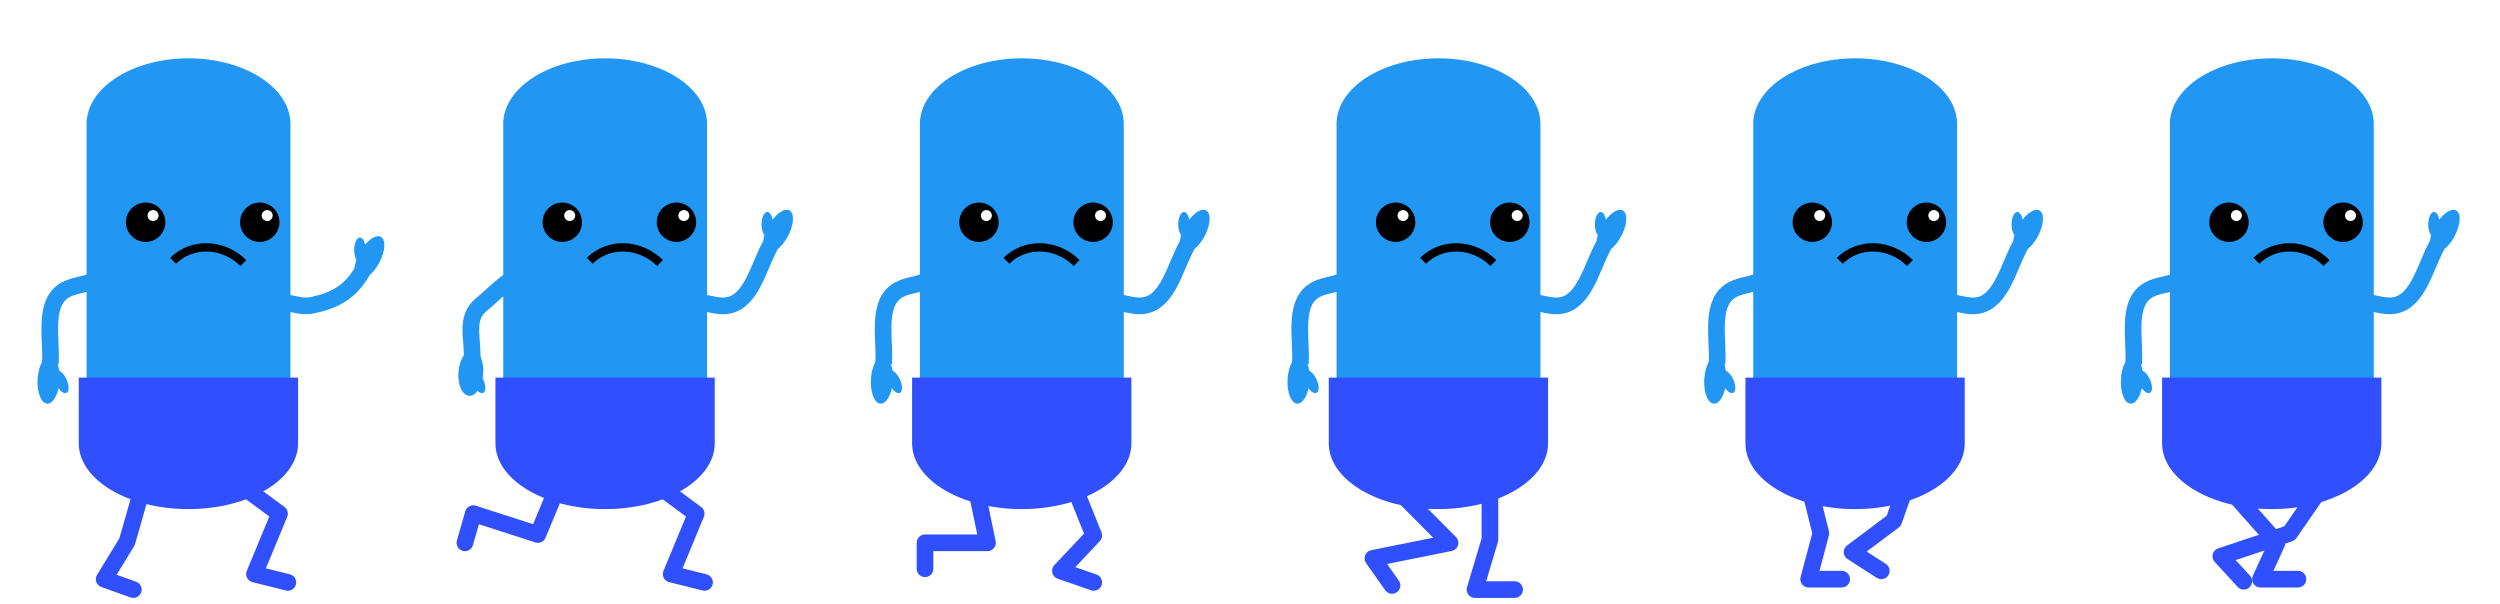 <svg width="600" height="145" viewBox="0 0 600 145" fill="none" xmlns="http://www.w3.org/2000/svg">
<g clip-path="url(#clip0)">
<rect width="600" height="145" fill="white"/>
<g filter="url(#filter0_d)">
<path fill-rule="evenodd" clip-rule="evenodd" d="M45.239 104.591L20.774 88.825V25.765C20.774 17.058 31.728 10 45.239 10C58.751 10 69.705 17.058 69.705 25.765V88.825L45.239 104.591Z" fill="#2196F3"/>
<path fill-rule="evenodd" clip-rule="evenodd" d="M71.533 86.624V102.404C71.533 111.119 59.751 118.183 45.218 118.183C30.684 118.183 18.903 111.119 18.903 102.404V86.624H71.533Z" fill="#304FFE"/>
<path fill-rule="evenodd" clip-rule="evenodd" d="M85.877 62.894C84.608 62.172 84.821 59.34 86.353 56.568C87.885 53.796 90.155 52.134 91.424 52.856C92.694 53.578 92.481 56.41 90.949 59.182C89.417 61.954 87.146 63.616 85.877 62.894Z" fill="#2196F3"/>
<path fill-rule="evenodd" clip-rule="evenodd" d="M86.365 58.929C85.606 58.938 84.995 57.618 85 55.98C85.005 54.343 85.624 53.009 86.383 53C87.142 52.991 87.753 54.311 87.748 55.948C87.743 57.586 87.123 58.92 86.365 58.929Z" fill="#2196F3"/>
<path d="M87 61C84.212 65.976 80.418 68.135 74.896 69.271C72.108 69.845 69.765 68.491 67.066 68.509" stroke="#2196F3" stroke-width="4" stroke-miterlimit="10" stroke-linejoin="round"/>
<path fill-rule="evenodd" clip-rule="evenodd" d="M12.015 81.432C13.471 81.54 14.493 84.191 14.297 87.352C14.102 90.514 12.762 92.99 11.306 92.882C9.85 92.774 8.828 90.123 9.024 86.961C9.22 83.799 10.559 81.324 12.015 81.432Z" fill="#2196F3"/>
<path fill-rule="evenodd" clip-rule="evenodd" d="M13.45 84.919C14.131 84.586 15.249 85.517 15.947 86.999C16.644 88.48 16.656 89.951 15.974 90.285C15.293 90.618 14.175 89.687 13.477 88.206C12.78 86.724 12.768 85.253 13.45 84.919Z" fill="#2196F3"/>
<path d="M12.076 83.311C12.461 77.622 10.433 69.465 14.934 66.072C17.207 64.36 19.904 64.578 22.334 63.405" stroke="#2196F3" stroke-width="4" stroke-miterlimit="10" stroke-linejoin="round"/>
<path fill-rule="evenodd" clip-rule="evenodd" d="M30.224 49.335C30.224 46.724 32.341 44.608 34.952 44.608C36.205 44.608 37.408 45.106 38.294 45.992C39.181 46.879 39.679 48.081 39.679 49.335C39.679 51.946 37.562 54.062 34.952 54.062C32.341 54.062 30.224 51.946 30.224 49.335Z" fill="black"/>
<path fill-rule="evenodd" clip-rule="evenodd" d="M35.411 47.732C35.411 47.003 36.002 46.413 36.73 46.413C37.08 46.413 37.416 46.551 37.663 46.799C37.91 47.046 38.049 47.382 38.049 47.732C38.049 48.46 37.459 49.051 36.73 49.051C36.002 49.051 35.411 48.46 35.411 47.732Z" fill="white"/>
<path fill-rule="evenodd" clip-rule="evenodd" d="M57.617 49.335C57.617 46.724 59.733 44.608 62.344 44.608C63.598 44.608 64.8 45.106 65.687 45.992C66.573 46.879 67.072 48.081 67.072 49.335C67.072 51.946 64.955 54.062 62.344 54.062C59.733 54.062 57.617 51.946 57.617 49.335Z" fill="black"/>
<path fill-rule="evenodd" clip-rule="evenodd" d="M62.804 47.732C62.804 47.003 63.394 46.413 64.123 46.413C64.473 46.413 64.808 46.551 65.056 46.799C65.303 47.046 65.442 47.382 65.442 47.732C65.442 48.46 64.851 49.051 64.123 49.051C63.394 49.051 62.804 48.46 62.804 47.732Z" fill="white"/>
<path d="M41.542 58.594C43.706 56.431 46.696 55.271 49.856 55.372C53.017 55.472 56.087 56.824 58.393 59.129" stroke="black" stroke-width="2" stroke-miterlimit="10" stroke-linejoin="round"/>
<path d="M34.5 112L30.5 126L25 135L32 137.5" stroke="#304FFE" stroke-width="4" stroke-linecap="round" stroke-linejoin="round"/>
<path d="M57.582 112.275L67.082 119.275L61.082 133.775L69.082 135.775" stroke="#304FFE" stroke-width="4" stroke-linecap="round" stroke-linejoin="round"/>
</g>
<g filter="url(#filter1_d)">
<path fill-rule="evenodd" clip-rule="evenodd" d="M545.239 104.591L520.774 88.825V25.765C520.774 17.058 531.728 10 545.239 10C558.751 10 569.705 17.058 569.705 25.765V88.825L545.239 104.591Z" fill="#2196F3"/>
<path fill-rule="evenodd" clip-rule="evenodd" d="M571.533 86.624V102.404C571.533 111.119 559.751 118.183 545.218 118.183C530.684 118.183 518.903 111.119 518.903 102.404V86.624H571.533Z" fill="#304FFE"/>
<path fill-rule="evenodd" clip-rule="evenodd" d="M583.939 56.561C582.67 55.84 582.883 53.007 584.415 50.235C585.947 47.463 588.218 45.801 589.487 46.523C590.756 47.245 590.543 50.077 589.011 52.849C587.479 55.621 585.209 57.283 583.939 56.561Z" fill="#2196F3"/>
<path fill-rule="evenodd" clip-rule="evenodd" d="M584.138 52.796C583.38 52.805 582.769 51.485 582.774 49.848C582.779 48.211 583.398 46.876 584.157 46.867C584.916 46.859 585.527 48.179 585.521 49.816C585.516 51.453 584.897 52.787 584.138 52.796Z" fill="#2196F3"/>
<path d="M584.871 54.917C582.084 59.893 580.418 68.135 574.896 69.271C572.108 69.845 569.765 68.491 567.066 68.509" stroke="#2196F3" stroke-width="4" stroke-miterlimit="10" stroke-linejoin="round"/>
<path fill-rule="evenodd" clip-rule="evenodd" d="M512.015 81.432C513.471 81.54 514.493 84.191 514.297 87.352C514.102 90.514 512.763 92.99 511.306 92.882C509.85 92.774 508.828 90.123 509.024 86.961C509.22 83.799 510.559 81.324 512.015 81.432Z" fill="#2196F3"/>
<path fill-rule="evenodd" clip-rule="evenodd" d="M513.45 84.919C514.131 84.586 515.249 85.517 515.947 86.999C516.644 88.48 516.656 89.951 515.974 90.285C515.293 90.618 514.175 89.687 513.477 88.206C512.78 86.724 512.768 85.253 513.45 84.919Z" fill="#2196F3"/>
<path d="M512.076 83.311C512.461 77.622 510.433 69.465 514.934 66.072C517.207 64.36 519.904 64.578 522.334 63.405" stroke="#2196F3" stroke-width="4" stroke-miterlimit="10" stroke-linejoin="round"/>
<path fill-rule="evenodd" clip-rule="evenodd" d="M530.224 49.335C530.224 46.724 532.341 44.608 534.952 44.608C536.205 44.608 537.408 45.106 538.294 45.992C539.181 46.879 539.679 48.081 539.679 49.335C539.679 51.946 537.562 54.062 534.952 54.062C532.341 54.062 530.224 51.946 530.224 49.335Z" fill="black"/>
<path fill-rule="evenodd" clip-rule="evenodd" d="M535.411 47.732C535.411 47.003 536.002 46.413 536.73 46.413C537.08 46.413 537.416 46.551 537.663 46.799C537.91 47.046 538.049 47.382 538.049 47.732C538.049 48.46 537.459 49.051 536.73 49.051C536.002 49.051 535.411 48.46 535.411 47.732Z" fill="white"/>
<path fill-rule="evenodd" clip-rule="evenodd" d="M557.617 49.335C557.617 46.724 559.733 44.608 562.344 44.608C563.598 44.608 564.8 45.106 565.687 45.992C566.573 46.879 567.071 48.081 567.071 49.335C567.071 51.946 564.955 54.062 562.344 54.062C559.733 54.062 557.617 51.946 557.617 49.335Z" fill="black"/>
<path fill-rule="evenodd" clip-rule="evenodd" d="M562.804 47.732C562.804 47.003 563.394 46.413 564.123 46.413C564.473 46.413 564.808 46.551 565.056 46.799C565.303 47.046 565.442 47.382 565.442 47.732C565.442 48.46 564.851 49.051 564.123 49.051C563.394 49.051 562.804 48.46 562.804 47.732Z" fill="white"/>
<path d="M541.542 58.594C543.706 56.431 546.696 55.271 549.856 55.372C553.017 55.472 556.087 56.824 558.393 59.129" stroke="black" stroke-width="2" stroke-miterlimit="10" stroke-linejoin="round"/>
<path d="M534.082 112.275L546.5 126.275L542.5 135H551.5" stroke="#304FFE" stroke-width="4" stroke-linecap="round" stroke-linejoin="round"/>
<path d="M557.582 112.275L549.5 124L533 129.5L538.5 135.5" stroke="#304FFE" stroke-width="4" stroke-linecap="round" stroke-linejoin="round"/>
</g>
<g filter="url(#filter2_d)">
<path fill-rule="evenodd" clip-rule="evenodd" d="M445.239 104.591L420.774 88.825V25.765C420.774 17.058 431.728 10 445.239 10C458.751 10 469.705 17.058 469.705 25.765V88.825L445.239 104.591Z" fill="#2196F3"/>
<path fill-rule="evenodd" clip-rule="evenodd" d="M471.533 86.624V102.404C471.533 111.119 459.751 118.183 445.218 118.183C430.684 118.183 418.903 111.119 418.903 102.404V86.624H471.533Z" fill="#304FFE"/>
<path fill-rule="evenodd" clip-rule="evenodd" d="M483.939 56.561C482.67 55.84 482.883 53.007 484.415 50.235C485.947 47.463 488.218 45.801 489.487 46.523C490.756 47.245 490.543 50.077 489.011 52.849C487.479 55.621 485.209 57.283 483.939 56.561Z" fill="#2196F3"/>
<path fill-rule="evenodd" clip-rule="evenodd" d="M484.138 52.796C483.38 52.805 482.769 51.485 482.774 49.848C482.779 48.211 483.398 46.876 484.157 46.867C484.916 46.859 485.527 48.179 485.521 49.816C485.516 51.453 484.897 52.787 484.138 52.796Z" fill="#2196F3"/>
<path d="M484.871 54.917C482.084 59.893 480.418 68.135 474.896 69.271C472.108 69.845 469.765 68.491 467.066 68.509" stroke="#2196F3" stroke-width="4" stroke-miterlimit="10" stroke-linejoin="round"/>
<path fill-rule="evenodd" clip-rule="evenodd" d="M412.015 81.432C413.471 81.54 414.493 84.191 414.297 87.352C414.102 90.514 412.763 92.99 411.306 92.882C409.85 92.774 408.828 90.123 409.024 86.961C409.22 83.799 410.559 81.324 412.015 81.432Z" fill="#2196F3"/>
<path fill-rule="evenodd" clip-rule="evenodd" d="M413.45 84.919C414.131 84.586 415.249 85.517 415.947 86.999C416.644 88.48 416.656 89.951 415.974 90.285C415.293 90.618 414.175 89.687 413.477 88.206C412.78 86.724 412.768 85.253 413.45 84.919Z" fill="#2196F3"/>
<path d="M412.076 83.311C412.461 77.622 410.433 69.465 414.934 66.072C417.207 64.36 419.904 64.578 422.334 63.405" stroke="#2196F3" stroke-width="4" stroke-miterlimit="10" stroke-linejoin="round"/>
<path fill-rule="evenodd" clip-rule="evenodd" d="M430.224 49.335C430.224 46.724 432.341 44.608 434.952 44.608C436.205 44.608 437.408 45.106 438.294 45.992C439.181 46.879 439.679 48.081 439.679 49.335C439.679 51.946 437.562 54.062 434.952 54.062C432.341 54.062 430.224 51.946 430.224 49.335Z" fill="black"/>
<path fill-rule="evenodd" clip-rule="evenodd" d="M435.411 47.732C435.411 47.003 436.002 46.413 436.73 46.413C437.08 46.413 437.416 46.551 437.663 46.799C437.91 47.046 438.049 47.382 438.049 47.732C438.049 48.46 437.459 49.051 436.73 49.051C436.002 49.051 435.411 48.46 435.411 47.732Z" fill="white"/>
<path fill-rule="evenodd" clip-rule="evenodd" d="M457.617 49.335C457.617 46.724 459.733 44.608 462.344 44.608C463.598 44.608 464.8 45.106 465.687 45.992C466.573 46.879 467.071 48.081 467.071 49.335C467.071 51.946 464.955 54.062 462.344 54.062C459.733 54.062 457.617 51.946 457.617 49.335Z" fill="black"/>
<path fill-rule="evenodd" clip-rule="evenodd" d="M462.804 47.732C462.804 47.003 463.394 46.413 464.123 46.413C464.473 46.413 464.808 46.551 465.056 46.799C465.303 47.046 465.442 47.382 465.442 47.732C465.442 48.46 464.851 49.051 464.123 49.051C463.394 49.051 462.804 48.46 462.804 47.732Z" fill="white"/>
<path d="M441.542 58.594C443.706 56.431 446.696 55.271 449.856 55.372C453.017 55.472 456.087 56.824 458.393 59.129" stroke="black" stroke-width="2" stroke-miterlimit="10" stroke-linejoin="round"/>
<path d="M434.082 112.275L437 124L434.082 135H442" stroke="#304FFE" stroke-width="4" stroke-linecap="round" stroke-linejoin="round"/>
<path d="M457.582 112.275L454.5 121L444.5 128.5L451.5 133" stroke="#304FFE" stroke-width="4" stroke-linecap="round" stroke-linejoin="round"/>
</g>
<g filter="url(#filter3_d)">
<path fill-rule="evenodd" clip-rule="evenodd" d="M345.239 104.591L320.774 88.825V25.765C320.774 17.058 331.728 10 345.239 10C358.751 10 369.705 17.058 369.705 25.765V88.825L345.239 104.591Z" fill="#2196F3"/>
<path fill-rule="evenodd" clip-rule="evenodd" d="M371.533 86.624V102.404C371.533 111.119 359.751 118.183 345.218 118.183C330.684 118.183 318.903 111.119 318.903 102.404V86.624H371.533Z" fill="#304FFE"/>
<path fill-rule="evenodd" clip-rule="evenodd" d="M383.939 56.561C382.67 55.84 382.883 53.007 384.415 50.235C385.947 47.463 388.218 45.801 389.487 46.523C390.756 47.245 390.543 50.077 389.011 52.849C387.479 55.621 385.209 57.283 383.939 56.561Z" fill="#2196F3"/>
<path fill-rule="evenodd" clip-rule="evenodd" d="M384.138 52.796C383.38 52.805 382.769 51.485 382.774 49.848C382.779 48.211 383.398 46.876 384.157 46.867C384.916 46.859 385.527 48.179 385.521 49.816C385.516 51.453 384.897 52.787 384.138 52.796Z" fill="#2196F3"/>
<path d="M384.871 54.917C382.084 59.893 380.418 68.135 374.896 69.271C372.108 69.845 369.765 68.491 367.066 68.509" stroke="#2196F3" stroke-width="4" stroke-miterlimit="10" stroke-linejoin="round"/>
<path fill-rule="evenodd" clip-rule="evenodd" d="M312.015 81.432C313.471 81.54 314.493 84.191 314.297 87.352C314.102 90.514 312.763 92.99 311.306 92.882C309.85 92.774 308.828 90.123 309.024 86.961C309.22 83.799 310.559 81.324 312.015 81.432Z" fill="#2196F3"/>
<path fill-rule="evenodd" clip-rule="evenodd" d="M313.45 84.919C314.131 84.586 315.249 85.517 315.947 86.999C316.644 88.48 316.656 89.951 315.974 90.285C315.293 90.618 314.175 89.687 313.477 88.206C312.78 86.724 312.768 85.253 313.45 84.919Z" fill="#2196F3"/>
<path d="M312.076 83.311C312.461 77.622 310.433 69.465 314.934 66.072C317.207 64.36 319.904 64.578 322.334 63.405" stroke="#2196F3" stroke-width="4" stroke-miterlimit="10" stroke-linejoin="round"/>
<path fill-rule="evenodd" clip-rule="evenodd" d="M330.224 49.335C330.224 46.724 332.341 44.608 334.952 44.608C336.205 44.608 337.408 45.106 338.294 45.992C339.181 46.879 339.679 48.081 339.679 49.335C339.679 51.946 337.562 54.062 334.952 54.062C332.341 54.062 330.224 51.946 330.224 49.335Z" fill="black"/>
<path fill-rule="evenodd" clip-rule="evenodd" d="M335.411 47.732C335.411 47.003 336.002 46.413 336.73 46.413C337.08 46.413 337.416 46.551 337.663 46.799C337.91 47.046 338.049 47.382 338.049 47.732C338.049 48.46 337.459 49.051 336.73 49.051C336.002 49.051 335.411 48.46 335.411 47.732Z" fill="white"/>
<path fill-rule="evenodd" clip-rule="evenodd" d="M357.617 49.335C357.617 46.724 359.733 44.608 362.344 44.608C363.598 44.608 364.8 45.106 365.687 45.992C366.573 46.879 367.071 48.081 367.071 49.335C367.071 51.946 364.955 54.062 362.344 54.062C359.733 54.062 357.617 51.946 357.617 49.335Z" fill="black"/>
<path fill-rule="evenodd" clip-rule="evenodd" d="M362.804 47.732C362.804 47.003 363.394 46.413 364.123 46.413C364.473 46.413 364.808 46.551 365.056 46.799C365.303 47.046 365.442 47.382 365.442 47.732C365.442 48.46 364.851 49.051 364.123 49.051C363.394 49.051 362.804 48.46 362.804 47.732Z" fill="white"/>
<path d="M341.542 58.594C343.706 56.431 346.696 55.271 349.856 55.372C353.017 55.472 356.087 56.824 358.393 59.129" stroke="black" stroke-width="2" stroke-miterlimit="10" stroke-linejoin="round"/>
<path d="M334.082 112.275L348 126.275L329.5 130L334.082 136.5" stroke="#304FFE" stroke-width="4" stroke-linecap="round" stroke-linejoin="round"/>
<path d="M357.582 112.275V125.5L354 137.5H363.5" stroke="#304FFE" stroke-width="4" stroke-linecap="round" stroke-linejoin="round"/>
</g>
<g filter="url(#filter4_d)">
<path fill-rule="evenodd" clip-rule="evenodd" d="M245.239 104.591L220.774 88.825V25.765C220.774 17.058 231.728 10 245.239 10C258.751 10 269.705 17.058 269.705 25.765V88.825L245.239 104.591Z" fill="#2196F3"/>
<path fill-rule="evenodd" clip-rule="evenodd" d="M271.533 86.624V102.404C271.533 111.119 259.751 118.183 245.218 118.183C230.684 118.183 218.903 111.119 218.903 102.404V86.624H271.533Z" fill="#304FFE"/>
<path fill-rule="evenodd" clip-rule="evenodd" d="M283.939 56.561C282.67 55.84 282.883 53.007 284.415 50.235C285.947 47.463 288.218 45.801 289.487 46.523C290.756 47.245 290.543 50.077 289.011 52.849C287.479 55.621 285.209 57.283 283.939 56.561Z" fill="#2196F3"/>
<path fill-rule="evenodd" clip-rule="evenodd" d="M284.138 52.796C283.38 52.805 282.769 51.485 282.774 49.848C282.779 48.211 283.398 46.876 284.157 46.867C284.916 46.859 285.527 48.179 285.521 49.816C285.516 51.453 284.897 52.787 284.138 52.796Z" fill="#2196F3"/>
<path d="M284.871 54.917C282.084 59.893 280.418 68.135 274.896 69.271C272.108 69.845 269.765 68.491 267.066 68.509" stroke="#2196F3" stroke-width="4" stroke-miterlimit="10" stroke-linejoin="round"/>
<path fill-rule="evenodd" clip-rule="evenodd" d="M212.015 81.432C213.471 81.54 214.493 84.191 214.297 87.352C214.102 90.514 212.763 92.99 211.306 92.882C209.85 92.774 208.828 90.123 209.024 86.961C209.22 83.799 210.559 81.324 212.015 81.432Z" fill="#2196F3"/>
<path fill-rule="evenodd" clip-rule="evenodd" d="M213.45 84.919C214.131 84.586 215.249 85.517 215.947 86.999C216.644 88.48 216.656 89.951 215.974 90.285C215.293 90.618 214.175 89.687 213.477 88.206C212.78 86.724 212.768 85.253 213.45 84.919Z" fill="#2196F3"/>
<path d="M212.076 83.311C212.461 77.622 210.433 69.465 214.934 66.072C217.207 64.36 219.904 64.578 222.334 63.405" stroke="#2196F3" stroke-width="4" stroke-miterlimit="10" stroke-linejoin="round"/>
<path fill-rule="evenodd" clip-rule="evenodd" d="M230.224 49.335C230.224 46.724 232.341 44.608 234.952 44.608C236.205 44.608 237.408 45.106 238.294 45.992C239.181 46.879 239.679 48.081 239.679 49.335C239.679 51.946 237.562 54.062 234.952 54.062C232.341 54.062 230.224 51.946 230.224 49.335Z" fill="black"/>
<path fill-rule="evenodd" clip-rule="evenodd" d="M235.411 47.732C235.411 47.003 236.002 46.413 236.73 46.413C237.08 46.413 237.416 46.551 237.663 46.799C237.91 47.046 238.049 47.382 238.049 47.732C238.049 48.46 237.459 49.051 236.73 49.051C236.002 49.051 235.411 48.46 235.411 47.732Z" fill="white"/>
<path fill-rule="evenodd" clip-rule="evenodd" d="M257.617 49.335C257.617 46.724 259.733 44.608 262.344 44.608C263.598 44.608 264.8 45.106 265.687 45.992C266.573 46.879 267.071 48.081 267.071 49.335C267.071 51.946 264.955 54.062 262.344 54.062C259.733 54.062 257.617 51.946 257.617 49.335Z" fill="black"/>
<path fill-rule="evenodd" clip-rule="evenodd" d="M262.804 47.732C262.804 47.003 263.394 46.413 264.123 46.413C264.473 46.413 264.808 46.551 265.056 46.799C265.303 47.046 265.442 47.382 265.442 47.732C265.442 48.46 264.851 49.051 264.123 49.051C263.394 49.051 262.804 48.46 262.804 47.732Z" fill="white"/>
<path d="M241.542 58.594C243.706 56.431 246.696 55.271 249.856 55.372C253.017 55.472 256.087 56.824 258.393 59.129" stroke="black" stroke-width="2" stroke-miterlimit="10" stroke-linejoin="round"/>
<path d="M234.082 112.275L237 126.275H222V132.5" stroke="#304FFE" stroke-width="4" stroke-linecap="round" stroke-linejoin="round"/>
<path d="M257.582 112.275L262.5 124.5L254.5 133L262.5 135.775" stroke="#304FFE" stroke-width="4" stroke-linecap="round" stroke-linejoin="round"/>
</g>
<g filter="url(#filter5_d)">
<path fill-rule="evenodd" clip-rule="evenodd" d="M145.239 104.591L120.774 88.825V25.765C120.774 17.058 131.728 10 145.239 10C158.751 10 169.705 17.058 169.705 25.765V88.825L145.239 104.591Z" fill="#2196F3"/>
<path fill-rule="evenodd" clip-rule="evenodd" d="M171.533 86.624V102.404C171.533 111.119 159.751 118.183 145.218 118.183C130.684 118.183 118.903 111.119 118.903 102.404V86.624H171.533Z" fill="#304FFE"/>
<path fill-rule="evenodd" clip-rule="evenodd" d="M183.939 56.561C182.67 55.84 182.883 53.007 184.415 50.235C185.947 47.463 188.218 45.801 189.487 46.523C190.756 47.245 190.543 50.077 189.011 52.849C187.479 55.621 185.209 57.283 183.939 56.561Z" fill="#2196F3"/>
<path fill-rule="evenodd" clip-rule="evenodd" d="M184.138 52.796C183.38 52.805 182.769 51.485 182.774 49.848C182.779 48.211 183.398 46.876 184.157 46.867C184.916 46.859 185.527 48.179 185.521 49.816C185.516 51.453 184.897 52.787 184.138 52.796Z" fill="#2196F3"/>
<path d="M184.871 54.917C182.084 59.893 180.418 68.135 174.896 69.271C172.108 69.845 169.765 68.491 167.066 68.509" stroke="#2196F3" stroke-width="4" stroke-miterlimit="10" stroke-linejoin="round"/>
<path fill-rule="evenodd" clip-rule="evenodd" d="M113.4 80.003C115.042 80.107 116.194 82.652 115.973 85.688C115.752 88.724 114.242 91.1 112.6 90.997C110.958 90.893 109.806 88.348 110.027 85.312C110.248 82.276 111.758 79.9 113.4 80.003Z" fill="#2196F3"/>
<path fill-rule="evenodd" clip-rule="evenodd" d="M113.45 84.919C114.131 84.586 115.249 85.517 115.947 86.999C116.644 88.48 116.656 89.951 115.974 90.285C115.293 90.618 114.175 89.687 113.477 88.206C112.78 86.724 112.768 85.253 113.45 84.919Z" fill="#2196F3"/>
<path d="M113.294 83C113.658 77.284 111.368 72.408 115.627 69C117.777 67.279 120.701 64.178 123 63" stroke="#2196F3" stroke-width="4" stroke-miterlimit="10" stroke-linejoin="round"/>
<path fill-rule="evenodd" clip-rule="evenodd" d="M130.224 49.335C130.224 46.724 132.341 44.608 134.952 44.608C136.205 44.608 137.408 45.106 138.294 45.992C139.181 46.879 139.679 48.081 139.679 49.335C139.679 51.946 137.562 54.062 134.952 54.062C132.341 54.062 130.224 51.946 130.224 49.335Z" fill="black"/>
<path fill-rule="evenodd" clip-rule="evenodd" d="M135.411 47.732C135.411 47.003 136.002 46.413 136.73 46.413C137.08 46.413 137.416 46.551 137.663 46.799C137.91 47.046 138.049 47.382 138.049 47.732C138.049 48.46 137.459 49.051 136.73 49.051C136.002 49.051 135.411 48.46 135.411 47.732Z" fill="white"/>
<path fill-rule="evenodd" clip-rule="evenodd" d="M157.617 49.335C157.617 46.724 159.733 44.608 162.344 44.608C163.598 44.608 164.8 45.106 165.687 45.992C166.573 46.879 167.071 48.081 167.071 49.335C167.071 51.946 164.955 54.062 162.344 54.062C159.733 54.062 157.617 51.946 157.617 49.335Z" fill="black"/>
<path fill-rule="evenodd" clip-rule="evenodd" d="M162.804 47.732C162.804 47.003 163.394 46.413 164.123 46.413C164.473 46.413 164.808 46.551 165.056 46.799C165.303 47.046 165.442 47.382 165.442 47.732C165.442 48.46 164.851 49.051 164.123 49.051C163.394 49.051 162.804 48.46 162.804 47.732Z" fill="white"/>
<path d="M141.542 58.594C143.706 56.431 146.696 55.271 149.856 55.372C153.017 55.472 156.087 56.824 158.393 59.129" stroke="black" stroke-width="2" stroke-miterlimit="10" stroke-linejoin="round"/>
<path d="M134.082 112.275L129.082 124.275L113.582 119.275L111.582 126.275" stroke="#304FFE" stroke-width="4" stroke-linecap="round" stroke-linejoin="round"/>
<path d="M157.582 112.275L167.082 119.275L161.082 133.775L169.082 135.775" stroke="#304FFE" stroke-width="4" stroke-linecap="round" stroke-linejoin="round"/>
</g>
</g>
<defs>
<filter id="filter0_d" x="5" y="10" width="91.253" height="137.501" filterUnits="userSpaceOnUse" color-interpolation-filters="sRGB">
<feFlood flood-opacity="0" result="BackgroundImageFix"/>
<feColorMatrix in="SourceAlpha" type="matrix" values="0 0 0 0 0 0 0 0 0 0 0 0 0 0 0 0 0 0 127 0"/>
<feOffset dy="4"/>
<feGaussianBlur stdDeviation="2"/>
<feColorMatrix type="matrix" values="0 0 0 0 0 0 0 0 0 0 0 0 0 0 0 0 0 0 0.25 0"/>
<feBlend mode="normal" in2="BackgroundImageFix" result="effect1_dropShadow"/>
<feBlend mode="normal" in="SourceGraphic" in2="effect1_dropShadow" result="shape"/>
</filter>
<filter id="filter1_d" x="505" y="10" width="89.315" height="135.5" filterUnits="userSpaceOnUse" color-interpolation-filters="sRGB">
<feFlood flood-opacity="0" result="BackgroundImageFix"/>
<feColorMatrix in="SourceAlpha" type="matrix" values="0 0 0 0 0 0 0 0 0 0 0 0 0 0 0 0 0 0 127 0"/>
<feOffset dy="4"/>
<feGaussianBlur stdDeviation="2"/>
<feColorMatrix type="matrix" values="0 0 0 0 0 0 0 0 0 0 0 0 0 0 0 0 0 0 0.25 0"/>
<feBlend mode="normal" in2="BackgroundImageFix" result="effect1_dropShadow"/>
<feBlend mode="normal" in="SourceGraphic" in2="effect1_dropShadow" result="shape"/>
</filter>
<filter id="filter2_d" x="405" y="10" width="89.315" height="135" filterUnits="userSpaceOnUse" color-interpolation-filters="sRGB">
<feFlood flood-opacity="0" result="BackgroundImageFix"/>
<feColorMatrix in="SourceAlpha" type="matrix" values="0 0 0 0 0 0 0 0 0 0 0 0 0 0 0 0 0 0 127 0"/>
<feOffset dy="4"/>
<feGaussianBlur stdDeviation="2"/>
<feColorMatrix type="matrix" values="0 0 0 0 0 0 0 0 0 0 0 0 0 0 0 0 0 0 0.25 0"/>
<feBlend mode="normal" in2="BackgroundImageFix" result="effect1_dropShadow"/>
<feBlend mode="normal" in="SourceGraphic" in2="effect1_dropShadow" result="shape"/>
</filter>
<filter id="filter3_d" x="305" y="10" width="89.315" height="137.5" filterUnits="userSpaceOnUse" color-interpolation-filters="sRGB">
<feFlood flood-opacity="0" result="BackgroundImageFix"/>
<feColorMatrix in="SourceAlpha" type="matrix" values="0 0 0 0 0 0 0 0 0 0 0 0 0 0 0 0 0 0 127 0"/>
<feOffset dy="4"/>
<feGaussianBlur stdDeviation="2"/>
<feColorMatrix type="matrix" values="0 0 0 0 0 0 0 0 0 0 0 0 0 0 0 0 0 0 0.25 0"/>
<feBlend mode="normal" in2="BackgroundImageFix" result="effect1_dropShadow"/>
<feBlend mode="normal" in="SourceGraphic" in2="effect1_dropShadow" result="shape"/>
</filter>
<filter id="filter4_d" x="205" y="10" width="89.315" height="135.776" filterUnits="userSpaceOnUse" color-interpolation-filters="sRGB">
<feFlood flood-opacity="0" result="BackgroundImageFix"/>
<feColorMatrix in="SourceAlpha" type="matrix" values="0 0 0 0 0 0 0 0 0 0 0 0 0 0 0 0 0 0 127 0"/>
<feOffset dy="4"/>
<feGaussianBlur stdDeviation="2"/>
<feColorMatrix type="matrix" values="0 0 0 0 0 0 0 0 0 0 0 0 0 0 0 0 0 0 0.25 0"/>
<feBlend mode="normal" in2="BackgroundImageFix" result="effect1_dropShadow"/>
<feBlend mode="normal" in="SourceGraphic" in2="effect1_dropShadow" result="shape"/>
</filter>
<filter id="filter5_d" x="105.582" y="10" width="88.733" height="135.776" filterUnits="userSpaceOnUse" color-interpolation-filters="sRGB">
<feFlood flood-opacity="0" result="BackgroundImageFix"/>
<feColorMatrix in="SourceAlpha" type="matrix" values="0 0 0 0 0 0 0 0 0 0 0 0 0 0 0 0 0 0 127 0"/>
<feOffset dy="4"/>
<feGaussianBlur stdDeviation="2"/>
<feColorMatrix type="matrix" values="0 0 0 0 0 0 0 0 0 0 0 0 0 0 0 0 0 0 0.25 0"/>
<feBlend mode="normal" in2="BackgroundImageFix" result="effect1_dropShadow"/>
<feBlend mode="normal" in="SourceGraphic" in2="effect1_dropShadow" result="shape"/>
</filter>
<clipPath id="clip0">
<rect width="600" height="145" fill="white"/>
</clipPath>
</defs>
</svg>
